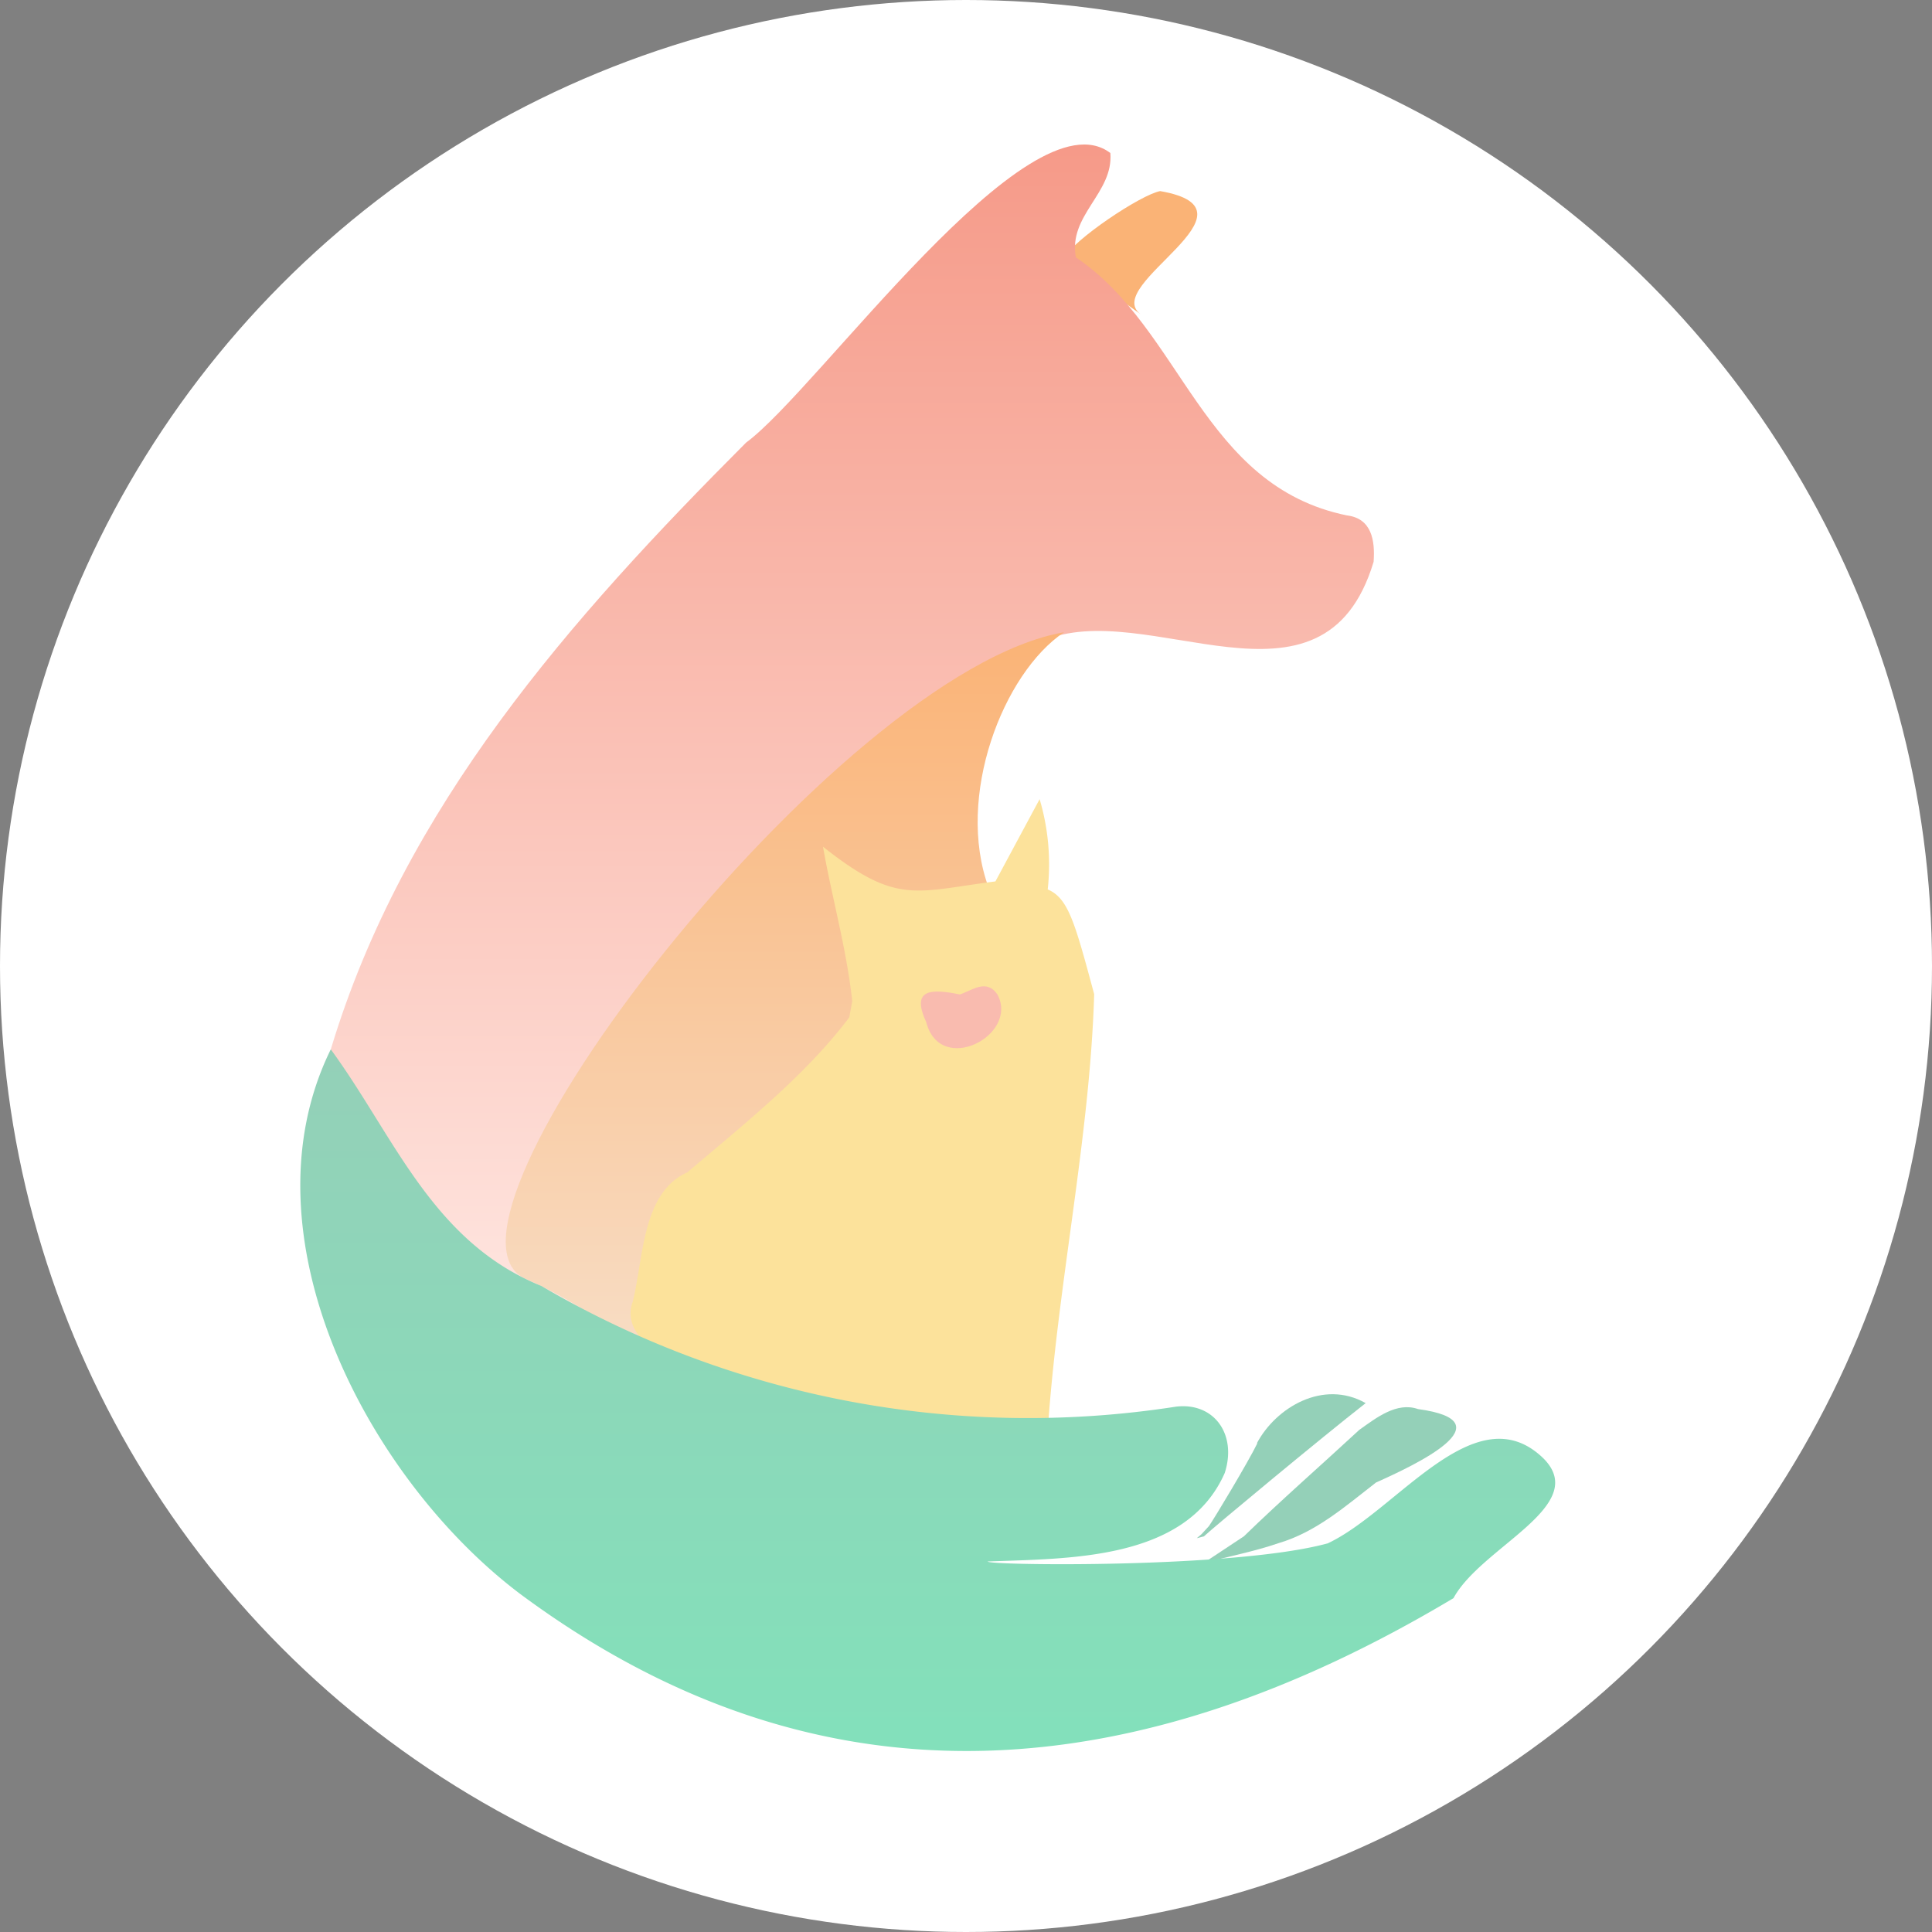 <svg id="Logo" xmlns="http://www.w3.org/2000/svg" xmlns:xlink="http://www.w3.org/1999/xlink" width="150" height="150" viewBox="0 0 150 150">
  <rect x="0" y="0" width="150" height="150" fill="#808080" stroke="none"/>
  <defs>
    <linearGradient id="linear-gradient" x1="0.5" x2="0.5" y2="1" gradientUnits="objectBoundingBox">
      <stop offset="0" stop-color="#f59684"/>
      <stop offset="1" stop-color="#ffe8e3"/>
    </linearGradient>
    <linearGradient id="linear-gradient-2" x1="0.5" x2="0.5" y2="1" gradientUnits="objectBoundingBox">
      <stop offset="0" stop-color="#fab376"/>
      <stop offset="1" stop-color="#f8e1cc"/>
    </linearGradient>
    <linearGradient id="linear-gradient-3" x1="0.5" x2="0.5" y2="1" gradientUnits="objectBoundingBox">
      <stop offset="0" stop-color="#94d0b8"/>
      <stop offset="1" stop-color="#81e2bb"/>
    </linearGradient>
  </defs>
  <circle id="Ellipse_26" data-name="Ellipse 26" cx="75" cy="75" r="75" fill="#fff"/>
  <path id="Path_8" data-name="Path 8" d="M116.605,38.8l-5.982-4.285c.777-1.489,6.031-4.992,7.519-5.262,8.4,1.457-4.569,7.259-1.537,9.546" transform="translate(-28.065 -14.416)" fill="#fab376"/>
  <path id="Path_9" data-name="Path 9" d="M112.722,103.439q.238-2.967.476-5.935-.237,2.967-.476,5.935" transform="translate(-28.246 -20.311)" fill="#6cb8bc"/>
  <path id="Path_10" data-name="Path 10" d="M127.86,134.3q-.392.611-.783,1.226Z" transform="translate(-29.486 -23.49)" fill="#6cb8bc"/>
  <path id="Path_11" data-name="Path 11" d="M127.278,54.092c-11.271-2.3-12.769-14.447-21.058-20.039-.617-3.277,2.93-4.986,2.675-8.1-6.371-4.843-22.7,18.388-28.277,22.479C66.959,62.123,54.042,76.706,48.37,95.546c3.191,10.188,10.384,16.689,19.781,21.446h0l4.267,1.77q1.129-5.672,2.259-11.347.6-1.009,1.2-2.017c.068.013.128.02.2.033C89.455,102.256,93.284,74.4,103.6,63.855c8.081-3.577,21.817,6.849,25.735-6.165.122-1.666-.154-3.363-2.062-3.6" transform="translate(-22.688 -14.072)" fill="url(#linear-gradient)"/>
  <path id="Path_12" data-name="Path 12" d="M84.288,83.637l-1.276,1.229q.637-.615,1.276-1.229" transform="translate(-25.68 -19.113)" fill="#2b353c"/>
  <path id="Path_13" data-name="Path 13" d="M139.191,132.743c-1.661-.582-3.249.683-4.563,1.613-2.982,2.761-6.046,5.433-8.961,8.266-1.054.691-2.1,1.394-3.157,2.089,1.943-.53,3.935-.9,5.84-1.556h0c2.945-.868,5.191-2.867,7.577-4.712,3.028-1.354,10.27-4.749,3.263-5.7" transform="translate(-29.092 -23.342)" fill="#94d0b8"/>
  <path id="Union_1" data-name="Union 1" d="M.371,10.864l.181.173L0,11.178C.124,11.074.248,10.969.371,10.864Zm0,0c.192-.208.383-.416.575-.625C1.358,9.653,3.987,5.278,4.7,3.817L4.677,3.79c1.471-2.76,5.144-4.965,8.439-3.1C9.725,3.338,1.353,10.291.552,11.038Z" transform="translate(92.915 108.248)" fill="#94d0b8" stroke="rgba(0,0,0,0)" stroke-miterlimit="10" stroke-width="1"/>
  <path id="Path_16" data-name="Path 16" d="M106.576,66.768c-17.71,3.078-50.943,46.224-41.775,50.218S78.984,128.479,80.411,127.5s18.424-40.1,20.305-40.918c-2.581-7.04,1.12-16.637,5.86-19.814" transform="translate(-23.964 -17.68)" fill="url(#linear-gradient-2)"/>
  <path id="Path_17" data-name="Path 17" d="M105.409,96.986c1.719,1.783-.624,3.259-1.55,4.9a.162.162,0,0,0-.17.21c-2.827,2.068-6.776-5.315,1.72-5.109" transform="translate(-27.17 -20.266)" fill="#61747f"/>
  <path id="Path_18" data-name="Path 18" d="M109.841,96.072c-1.509-5.611-2.014-7.452-3.607-8.137a17.79,17.79,0,0,0-.629-7.007l-3.431,6.384c-6.267.806-7.651,1.851-13.388-2.693.689,3.941,1.831,7.919,2.271,11.994q-.116.628-.231,1.256c-3.39,4.5-8.073,8.206-12.573,12.034-3.547,1.566-3.4,6.76-4.247,10.071-2.6,7.152,27.094,11.308,32.252,9.65.783-11.2,3.251-22.51,3.583-33.553" transform="translate(-24.889 -18.881)" fill="#fce29b"/>
  <path id="Path_21" data-name="Path 21" d="M106.67,98.231l-.467-.693.467.693" transform="translate(-27.684 -20.313)" fill="#f4f8fa"/>
  <path id="Path_22" data-name="Path 22" d="M125.522,140.553c5.39-2.5,11.5-11.715,16.768-6.616,3.69,3.685-4.8,6.85-6.977,10.858-24.216,14.481-48.788,17.222-72.435-.308-11.782-8.866-21.836-27.848-14.731-42.3C53.069,108.906,56,117.115,64.5,120.56a74.783,74.783,0,0,0,49.273,9.367c2.951-.352,4.751,2.155,3.779,5.151-3,6.816-12.079,6.623-18.4,6.871-.158.307,19.131.565,26.365-1.4" transform="translate(-22.465 -20.715)" fill="url(#linear-gradient-3)"/>
  <path id="Path_23" data-name="Path 23" d="M104.456,97.455c-.867-1.237-1.937-.312-2.915.005-2.218-.45-3.811-.445-2.613,2.138,1.08,4.239,7.24,1.032,5.528-2.143" transform="translate(-27.02 -20.252)" fill="#f9bbaf"/>
</svg>
